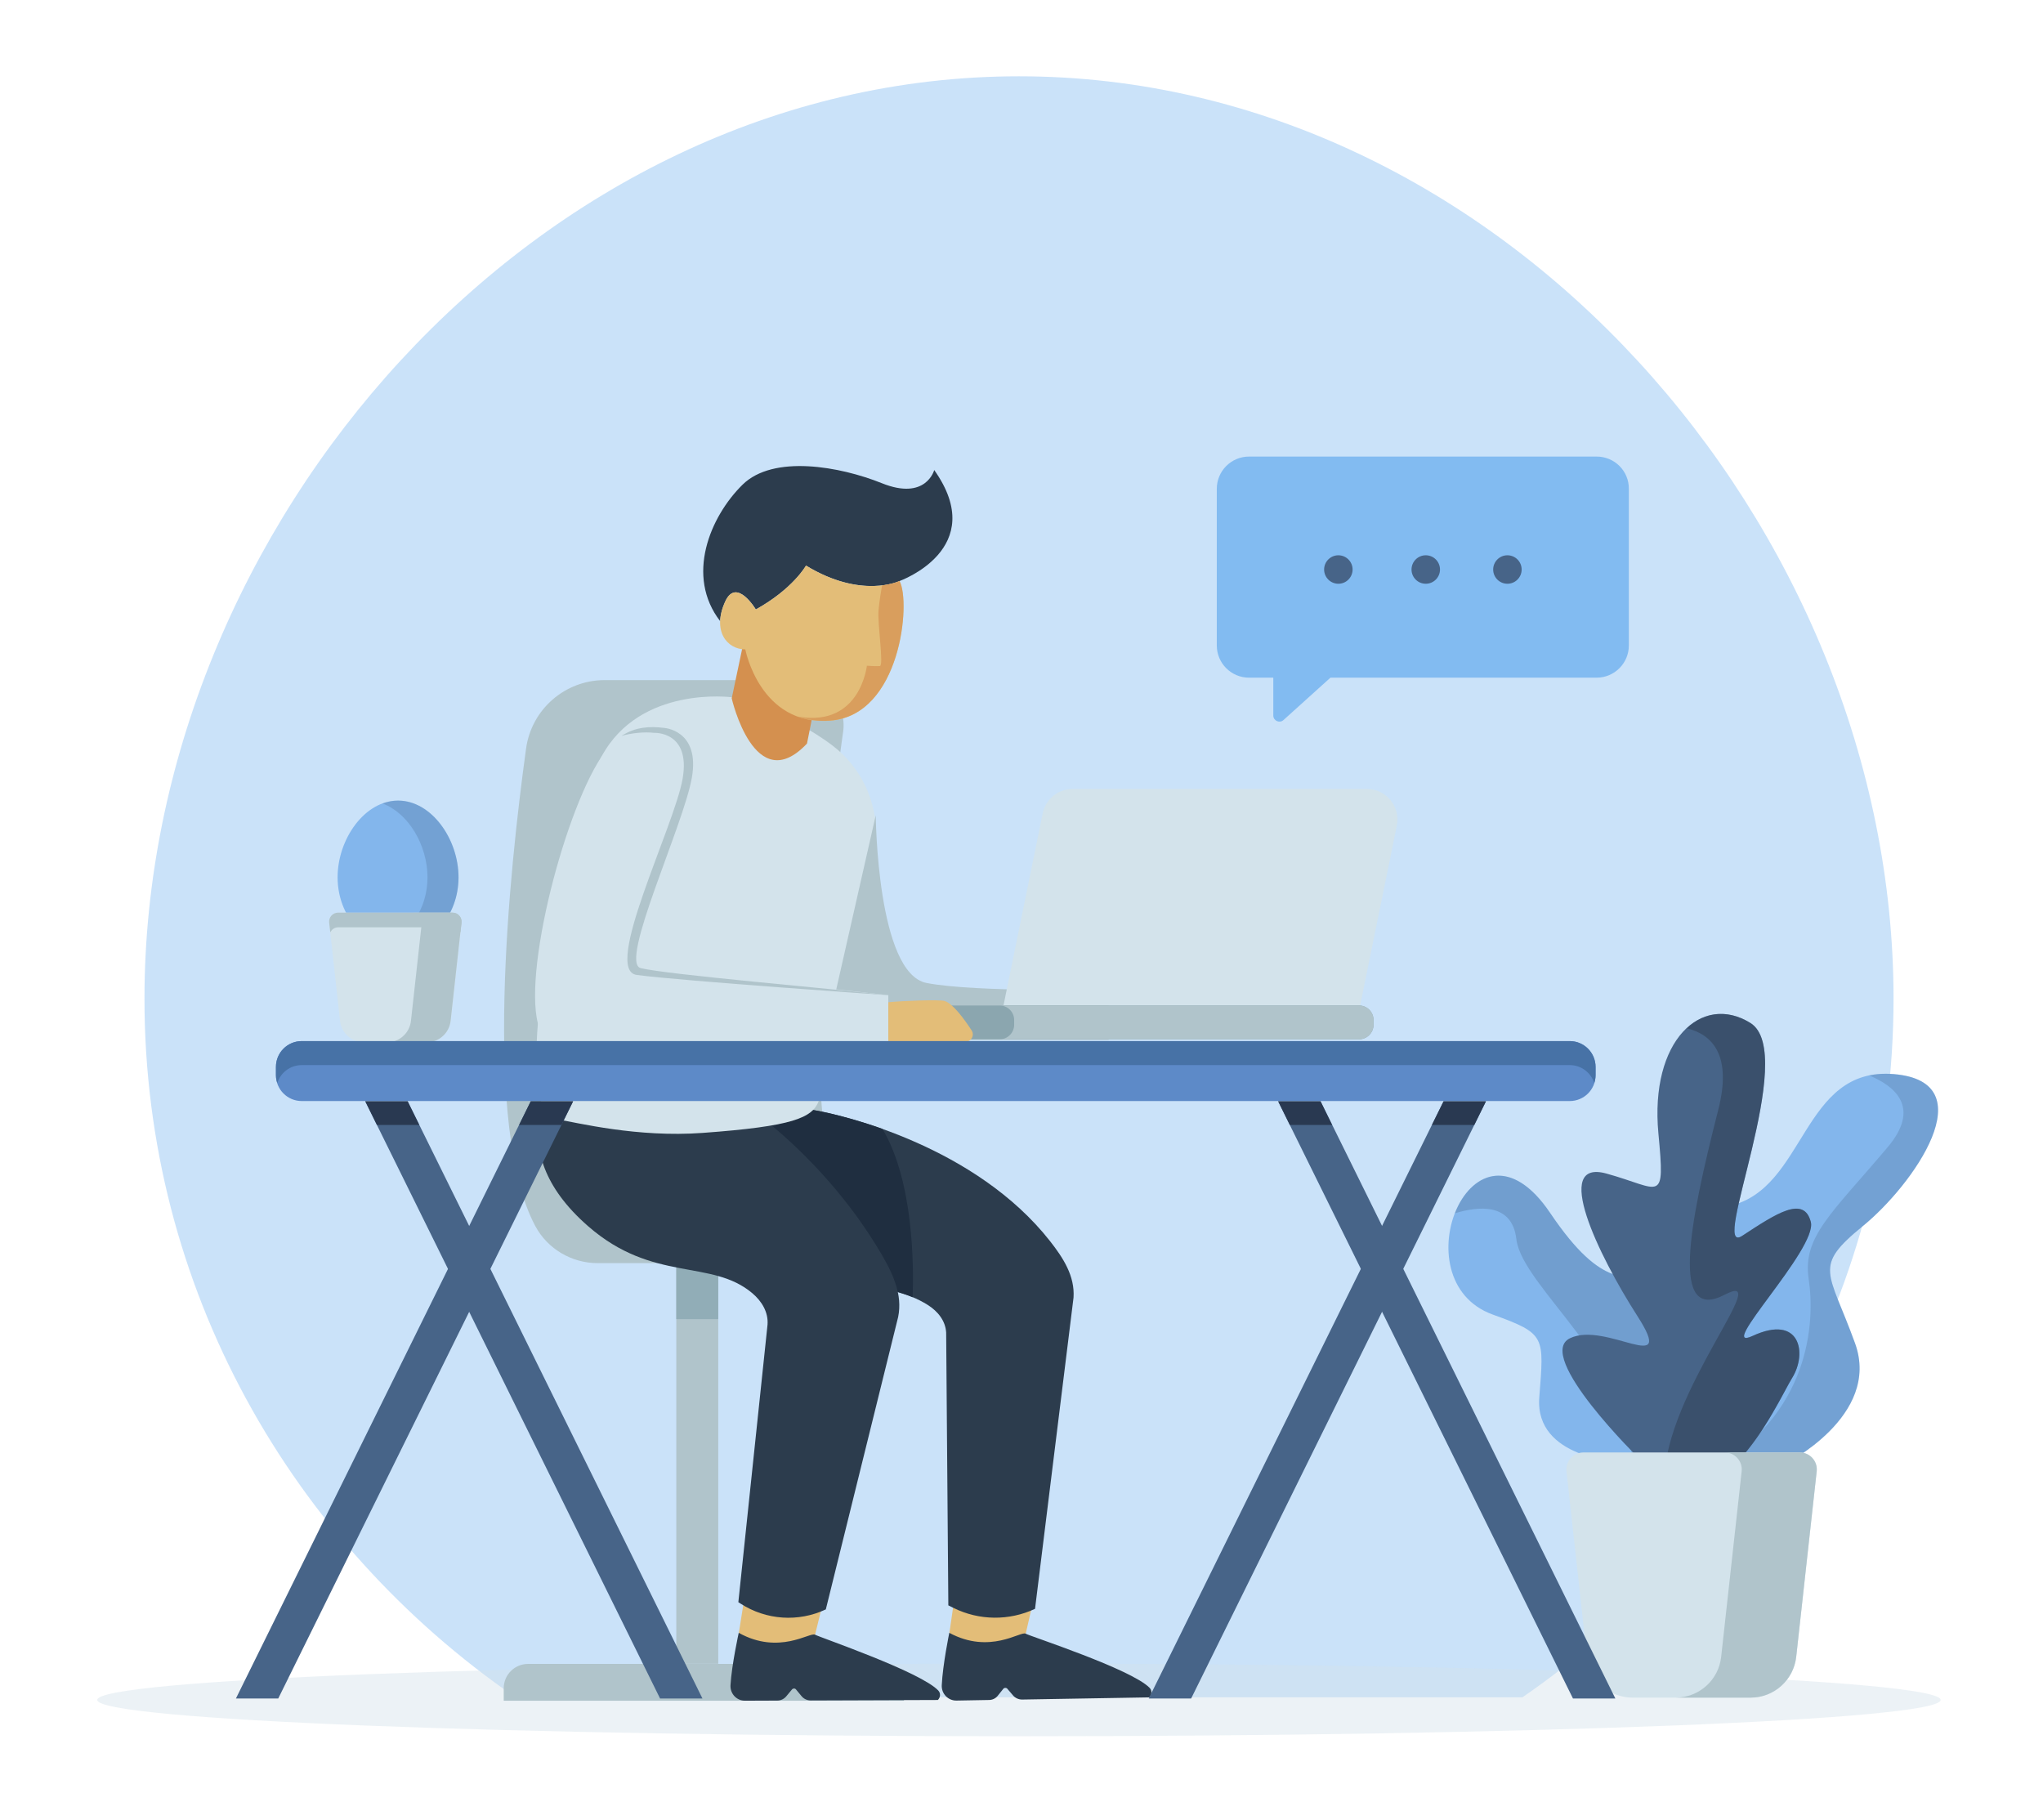 <?xml version="1.0" encoding="utf-8"?>
<!-- Generator: Adobe Illustrator 24.3.0, SVG Export Plug-In . SVG Version: 6.00 Build 0)  -->
<svg version="1.1" xmlns="http://www.w3.org/2000/svg" xmlns:xlink="http://www.w3.org/1999/xlink" x="0px" y="0px"
	 viewBox="0 0 320 285" style="enable-background:new 0 0 320 285;" xml:space="preserve">
<style type="text/css">
	.st0{fill:#52697C;}
	.st1{opacity:0.42;fill:#82BBF1;}
	.st2{opacity:0.43;fill:#D3E3EB;}
	.st3{fill:#B0C4CB;}
	.st4{fill:#91ADB7;}
	.st5{fill:#82BBF1;}
	.st6{fill:#476488;}
	.st7{fill:#83B6EC;}
	.st8{opacity:0.25;fill:#476488;}
	.st9{fill:#D3E3EB;}
	.st10{fill:#E3BD78;}
	.st11{fill:#2C3C4D;}
	.st12{fill:#1F2E40;}
	.st13{fill:#D4904F;}
	.st14{fill:#8BA6AF;}
	.st15{opacity:0.67;fill:#D4904F;}
	.st16{opacity:0.29;fill:#476488;}
	.st17{opacity:0.48;fill:#2C3C4D;}
	.st18{fill:#5D8AC8;}
	.st19{fill:#4772A6;}
	.st20{fill:#293951;}
	.st21{fill:none;}
</style>
<g id="BACKGROUND">
</g>
<g id="OBJECTS">
	<path class="st0" d="M187-610"/>
	<g>
		<path class="st1" d="M80.75,265.84h157.71c35.15-24.23,58.13-64.19,58.13-109.42c0-73.92-61.33-144.47-136.98-144.47
			c-75.65,0-136.98,70.55-136.98,144.47C22.62,201.65,45.6,241.61,80.75,265.84z"/>
		<path class="st2" d="M303.97,266.25c0-3.14-64.63-5.69-144.37-5.69s-144.37,2.55-144.37,5.69c0,3.14,64.63,5.69,144.37,5.69
			S303.97,269.39,303.97,266.25z"/>
		<g>
			<rect x="105.93" y="197.78" class="st3" width="6.57" height="62.81"/>
			<rect x="105.93" y="197.78" class="st4" width="6.57" height="8.83"/>
			<path class="st3" d="M137.77,260.61H82.71c-2.1,0-3.81,1.7-3.81,3.81v1.96h62.67v-1.96
				C141.58,262.31,139.87,260.61,137.77,260.61z"/>
			<path class="st3" d="M93.64,197.84h45.51c-16.56-5.95-10.15-61.97-7.09-83.21c0.62-4.28-2.71-8.11-7.03-8.11l-30.32,0
				c-6.2,0-11.46,4.57-12.31,10.72c-2.66,19.3-6.85,59.31,1.45,74.8C85.78,195.63,89.56,197.84,93.64,197.84z"/>
		</g>
		<g>
			<path class="st5" d="M250.09,71.51h-54.45c-2.79,0-5.05,2.26-5.05,5.05v24.53c0,2.79,2.26,5.05,5.05,5.05h3.8v5.93
				c0,0.82,0.98,1.26,1.59,0.71l7.36-6.64h41.69c2.79,0,5.05-2.26,5.05-5.05V76.56C255.15,73.77,252.89,71.51,250.09,71.51z"/>
			<g>
				<path class="st6" d="M211.86,89.2c0,1.23-1,2.23-2.23,2.23c-1.23,0-2.23-1-2.23-2.23c0-1.23,1-2.23,2.23-2.23
					C210.86,86.97,211.86,87.97,211.86,89.2z"/>
				<path class="st6" d="M225.55,89.2c0,1.23-1,2.23-2.23,2.23c-1.23,0-2.23-1-2.23-2.23c0-1.23,1-2.23,2.23-2.23
					C224.56,86.97,225.55,87.97,225.55,89.2z"/>
				<circle class="st6" cx="236.11" cy="89.2" r="2.23"/>
			</g>
		</g>
		<g>
			<g>
				<path class="st7" d="M71.82,137.41c0-6-4.24-12.02-9.47-12.02c-5.23,0-9.47,6.02-9.47,12.02c0,6,4.24,10.87,9.47,10.87
					C67.58,148.28,71.82,143.42,71.82,137.41z"/>
				<path class="st8" d="M62.35,125.39c-0.84,0-1.65,0.17-2.43,0.46c4.05,1.49,7.04,6.53,7.04,11.56c0,5.04-2.99,9.26-7.04,10.5
					c0.78,0.24,1.59,0.38,2.43,0.38c5.23,0,9.47-4.87,9.47-10.87C71.82,131.41,67.58,125.39,62.35,125.39z"/>
			</g>
			<g>
				<path class="st9" d="M51.56,144.52l1.7,15.37c0.21,1.92,1.84,3.37,3.77,3.37h9.8c1.93,0,3.56-1.45,3.77-3.37l1.7-15.37
					c0.09-0.84-0.56-1.57-1.4-1.57H52.96C52.12,142.95,51.46,143.68,51.56,144.52z"/>
				<path class="st3" d="M52.96,145.24h17.92c0.55,0,1,0.33,1.24,0.79l0.17-1.52c0.09-0.84-0.56-1.57-1.4-1.57H52.96
					c-0.84,0-1.5,0.73-1.4,1.57l0.17,1.52C51.96,145.58,52.4,145.24,52.96,145.24z"/>
				<path class="st3" d="M70.88,142.95h-6.21c0.84,0,1.5,0.73,1.4,1.57l-1.7,15.37c-0.21,1.92-1.84,3.37-3.77,3.37h6.21
					c1.93,0,3.56-1.45,3.77-3.37l1.7-15.37C72.37,143.68,71.72,142.95,70.88,142.95z"/>
			</g>
		</g>
		<g>
			<g>
				<g>
					<polygon class="st10" points="149.35,251.31 148.71,255.75 152.09,260.08 160.66,255.88 161.59,251.82 150.92,250.21 					"/>
					<path class="st11" d="M156.27,265.61l0.88-1.1c0.16-0.2,0.47-0.2,0.63-0.01l0.89,1.04c0.36,0.42,0.89,0.66,1.44,0.65
						l19.91-0.34c0.38-0.39,0.48-1.06,0.03-1.51c-2.92-2.95-18.63-8.04-19.41-8.47c-0.78-0.43-5.59,3.3-11.95-0.13
						c0,0-1.03,4.98-1.18,8.21c-0.06,1.32,0.98,2.42,2.3,2.4l5.05-0.09C155.42,266.27,155.93,266.03,156.27,265.61z"/>
					<path class="st11" d="M112.81,176.27c0,0-8.27,9.14,6.87,19.07c10.62,6.97,18.99,4.84,25.66,9.06
						c1.56,0.99,2.75,2.46,2.86,4.31l0.34,42.73l0.81,0.4c4.01,1.99,8.71,2.04,12.77,0.14l0,0l6.03-48.75
						c0.22-3.36-1.6-6.19-3.68-8.84c-11.58-14.73-32.08-19.72-37.26-20.57C120.46,172.72,112.81,176.27,112.81,176.27z"/>
				</g>
				<g>
					<polygon class="st10" points="116.43,251.31 115.73,255.74 119.04,260.11 127.67,256.03 128.66,251.98 118.01,250.23 					"/>
					<path class="st11" d="M123.15,265.69l0.9-1.08c0.17-0.2,0.47-0.2,0.63,0l0.87,1.05c0.35,0.43,0.88,0.67,1.43,0.67l19.92-0.07
						c0.39-0.38,0.49-1.05,0.05-1.5c-2.88-2.98-18.51-8.29-19.29-8.73c-0.78-0.44-5.63,3.23-11.95-0.29c0,0-1.1,4.97-1.29,8.2
						c-0.08,1.32,0.95,2.44,2.27,2.43l5.05-0.02C122.29,266.35,122.8,266.11,123.15,265.69z"/>
					<path class="st11" d="M87.68,168.3c0,0-10.02,11.17,4.47,23.78c10.16,8.85,19.28,5.06,25.68,10.46
						c1.5,1.27,2.54,2.99,2.39,4.94l-4.57,43.46l0.34,0.22c4,2.59,9.05,2.94,13.36,0.91l0,0l11.33-45.8c0.71-3.5-0.79-6.74-2.6-9.82
						c-10.05-17.14-25.84-27.35-31.17-28.99C99.97,165.34,87.68,168.3,87.68,168.3z"/>
				</g>
				<path class="st12" d="M142.95,203.18c-0.76-0.32-1.54-0.58-2.33-0.81c-0.42-2.04-1.43-4.02-2.54-5.92
					c-4.98-8.49-11.38-15.3-17.21-20.18c3.63-0.62,5.48-1.39,6.48-2.41c1.99,0.32,6.01,1.23,10.87,2.95
					C143.14,185.05,143.12,198.42,142.95,203.18z"/>
			</g>
			<path class="st9" d="M114.65,109.21c0,0-14.45-1.93-20.45,9.33c-6,11.26-14.97,55.39-7.13,56.73c3.47,0.59,12.73,2.92,22.99,2.17
				c14.1-1.03,17.17-2.33,18.19-5.01l8.98-41.13c0.21-5.66-2.31-11.1-6.82-14.52C123.2,111.33,114.65,109.21,114.65,109.21z"/>
			<path class="st3" d="M137.17,127.69c0,0,0.19,24.77,7.97,26.27c7.79,1.5,28.52,1.03,28.52,1.03v7.88h-44.47L137.17,127.69z"/>
			<path class="st13" d="M126.4,116.46l1.75-8.76l-11.36-8.65l-2.18,10.33C114.61,109.37,118.2,125.14,126.4,116.46z"/>
			<path class="st11" d="M140.9,91c0,0-5.94,2.89-14.65-2.41c0,0-2.02,3.63-7.86,6.87c0,0-3.03-5.08-4.78-1.27
				c-0.53,1.15-0.78,2.19-0.8,3.11c-5.47-7.06-1.61-16.36,3.49-21.38c4.83-4.76,15.28-2.87,21.82-0.24
				c6.93,2.79,8.21-2.06,8.21-2.06C155.07,85.95,140.9,91,140.9,91z"/>
			<path class="st10" d="M118.38,95.46c0,0-3.03-5.08-4.78-1.27c-2.12,4.62,0.27,7.52,3.14,7.52c0,0,2.28,12.02,13.32,11.17
				c11.04-0.85,12.64-18.58,10.83-21.88c0,0-5.95,2.89-14.65-2.42C126.24,88.58,124.22,92.22,118.38,95.46z"/>
			<g>
				<path class="st9" d="M214.1,123.57h-46.1c-2.27,0-4.23,1.6-4.68,3.83l-6.14,30.08h55.86l5.75-28.17
					C219.39,126.34,217.13,123.57,214.1,123.57z"/>
				<path class="st14" d="M212.86,157.48h-76.18c-1.26,0-2.28,1.02-2.28,2.28v0.74c0,1.26,1.02,2.28,2.28,2.28h76.18
					c1.26,0,2.28-1.02,2.28-2.28v-0.74C215.14,158.5,214.12,157.48,212.86,157.48z"/>
				<path class="st3" d="M212.86,157.48h-56.29c1.26,0,2.28,1.02,2.28,2.28v0.74c0,1.26-1.02,2.28-2.28,2.28h56.29
					c1.26,0,2.28-1.02,2.28-2.28v-0.74C215.14,158.5,214.12,157.48,212.86,157.48z"/>
			</g>
			<path class="st9" d="M139.14,155.87c-8.97-1.05-34.15-3.61-38.47-4.06c-5.44-0.56,6.38-22.52,7.69-30.02
				c1.31-7.51-4.41-7.79-4.41-7.79c-3.23-0.4-6.76,0-9.76,4.55c-6.14,9.31-12.99,36.51-9.38,43.23c0.42,0.79,1.25,1.27,2.15,1.27
				h52.18V155.87z"/>
			<path class="st3" d="M139.14,155.87c0,0-32.42-2.23-39.41-3.17c-5.42-0.73,5.88-23.22,7.19-30.73c1.31-7.51-4.5-7.19-4.5-7.19
				c-1.46-0.18-3.56,0.03-5.06,0.48c2.17-1.43,4.44-1.52,6.6-1.26c0,0,5.72,0.29,4.41,7.79c-1.31,7.51-11.45,28.99-8.02,29.84
				C104.56,152.66,130.16,154.82,139.14,155.87z"/>
			<path class="st10" d="M139.14,163.16h12.09c0.91,0,1.45-1,0.96-1.77c-1.13-1.74-2.92-4.2-4.23-4.61
				c-0.78-0.25-6.66-0.03-8.82,0.2V163.16z"/>
			<path class="st15" d="M140.9,91c0,0-0.99,0.47-2.74,0.68c-0.15,0.82-0.41,2.39-0.55,3.88c-0.2,2.13,0.86,8.71,0.2,8.76
				c-0.66,0.05-2.03-0.05-2.03-0.05s-1.01,9.52-10.53,8c-0.09-0.01-0.16-0.02-0.25-0.04c1.44,0.52,3.11,0.78,5.06,0.63
				C141.11,112.02,142.7,94.29,140.9,91z"/>
		</g>
		<g>
			<g>
				<path class="st7" d="M279.5,229.34c0,0,15.19-7.53,11.06-18.95c-4.13-11.42-6.68-11.91,1.21-18.35
					c7.9-6.44,19.32-22.6,4.86-23.81c-14.46-1.21-13.73,17.98-25.76,20.65C258.85,191.55,252.29,241.85,279.5,229.34z"/>
				<path class="st8" d="M267.55,230.47c2.92,1.35,6.84,1.22,11.95-1.13c0,0,15.19-7.53,11.06-18.95
					c-4.13-11.42-6.68-11.91,1.21-18.35c7.9-6.44,19.32-22.6,4.86-23.81c-1.42-0.12-2.7-0.03-3.85,0.21
					c4.07,1.69,8.12,5.04,2.88,11.25c-8.71,10.33-13.37,13.98-12.36,20.66C284.29,206.86,283.73,221.66,267.55,230.47z"/>
			</g>
			<g>
				<path class="st7" d="M253.74,228.97c0,0-13.36-0.49-12.64-10.08c0.73-9.6,1.1-9.97-7.29-13c-14.82-5.35-3.09-33.81,8.99-15.92
					c8.38,12.42,12.03,9.63,17.5,10.6C265.77,201.55,277.68,233.23,253.74,228.97z"/>
				<path class="st16" d="M260.3,200.58c-5.47-0.97-9.11,1.82-17.5-10.6c-6.32-9.37-12.54-6.03-14.92,0.05
					c3.56-1.09,8.96-1.74,9.63,4.04c0.87,7.51,18.44,19.84,18.08,35.17c0.23,0.02,0.46,0.04,0.68,0.06
					c2.56-6.74,5.93-15.48,8.82-22.93C263.56,203.14,261.72,200.83,260.3,200.58z"/>
			</g>
			<g>
				<path class="st6" d="M256.84,228.55c0,0-16.58-16.22-10.93-18.95c5.65-2.73,16.77,6.2,10.57-3.46
					c-6.2-9.66-13.41-24.7-4.85-22.33c8.57,2.37,9.19,4.97,8.13-6.28c-1.37-14.55,6.74-22.05,14.4-17.31
					c7.65,4.74-6.56,36.81-1.28,33.35c5.29-3.46,9.66-6.38,10.75-2.19c1.09,4.19-15.13,20.65-9.11,17.86
					c7.47-3.46,8.57,2.73,6.2,6.56C278.35,219.62,268.51,242.4,256.84,228.55z"/>
				<path class="st17" d="M280.72,215.79c2.37-3.83,1.28-10.02-6.2-6.56c-6.02,2.79,10.21-13.67,9.11-17.86
					c-1.09-4.19-5.47-1.28-10.75,2.19c-5.28,3.46,8.93-28.61,1.28-33.35c-3.56-2.2-7.21-1.73-9.96,0.84
					c3.96,0.97,7.13,4.16,4.94,12.76c-4.66,18.23-7.5,33.42,1.01,28.97c8.01-4.2-9.31,15.15-9.48,29.09
					C270.6,237.55,278.61,219.19,280.72,215.79z"/>
			</g>
			<g>
				<path class="st9" d="M245.36,230.45l3.21,29.06c0.4,3.63,3.47,6.38,7.13,6.38h18.52c3.65,0,6.72-2.75,7.13-6.38l3.21-29.06
					c0.17-1.58-1.06-2.96-2.65-2.96h-33.89C246.42,227.49,245.18,228.87,245.36,230.45z"/>
				<path class="st3" d="M281.9,227.49h-11.75c1.59,0,2.83,1.38,2.65,2.96l-3.21,29.06c-0.4,3.63-3.47,6.38-7.13,6.38h11.75
					c3.65,0,6.72-2.75,7.13-6.38l3.21-29.06C284.73,228.87,283.49,227.49,281.9,227.49z"/>
			</g>
		</g>
		<g>
			<g>
				<path class="st18" d="M245.87,163.06H47.26c-2.23,0-4.04,1.81-4.04,4.04v1.31c0,2.23,1.81,4.04,4.04,4.04h198.62
					c2.23,0,4.04-1.81,4.04-4.04v-1.31C249.91,164.87,248.1,163.06,245.87,163.06z"/>
				<path class="st19" d="M245.87,163.06H47.26c-2.23,0-4.04,1.81-4.04,4.04v1.31c0,0.43,0.08,0.83,0.21,1.22
					c0.52-1.63,2.03-2.81,3.83-2.81h198.62c1.8,0,3.31,1.19,3.83,2.81c0.12-0.39,0.21-0.79,0.21-1.22v-1.31
					C249.91,164.87,248.1,163.06,245.87,163.06z"/>
			</g>
			<g>
				<g>
					<g>
						<polygon class="st6" points="110.03,266.03 103.39,266.03 57.21,172.49 63.85,172.49 						"/>
					</g>
				</g>
				<g>
					<g>
						<polygon class="st6" points="36.95,266.03 43.58,266.03 89.77,172.49 83.13,172.49 						"/>
					</g>
				</g>
				<g>
					<g>
						<polygon class="st6" points="253.02,266.03 246.38,266.03 200.2,172.49 206.84,172.49 						"/>
					</g>
				</g>
				<g>
					<g>
						<polygon class="st6" points="179.93,266.03 186.57,266.03 232.75,172.49 226.11,172.49 						"/>
					</g>
				</g>
				<g>
					<g>
						<polygon class="st20" points="65.68,176.2 63.85,172.49 57.21,172.49 59.04,176.2 						"/>
					</g>
				</g>
				<g>
					<g>
						<polygon class="st20" points="87.94,176.2 89.77,172.49 83.13,172.49 81.3,176.2 						"/>
					</g>
				</g>
				<g>
					<g>
						<polygon class="st20" points="208.66,176.2 206.84,172.49 200.2,172.49 202.03,176.2 						"/>
					</g>
				</g>
				<g>
					<g>
						<polygon class="st20" points="230.92,176.2 232.75,172.49 226.11,172.49 224.28,176.2 						"/>
					</g>
				</g>
			</g>
		</g>
	</g>
	<rect x="-368.83" y="-251.04" class="st21" width="626.65" height="383.84"/>
</g>
<g id="DESIGNED_BY_FREEPIK">
</g>
</svg>
